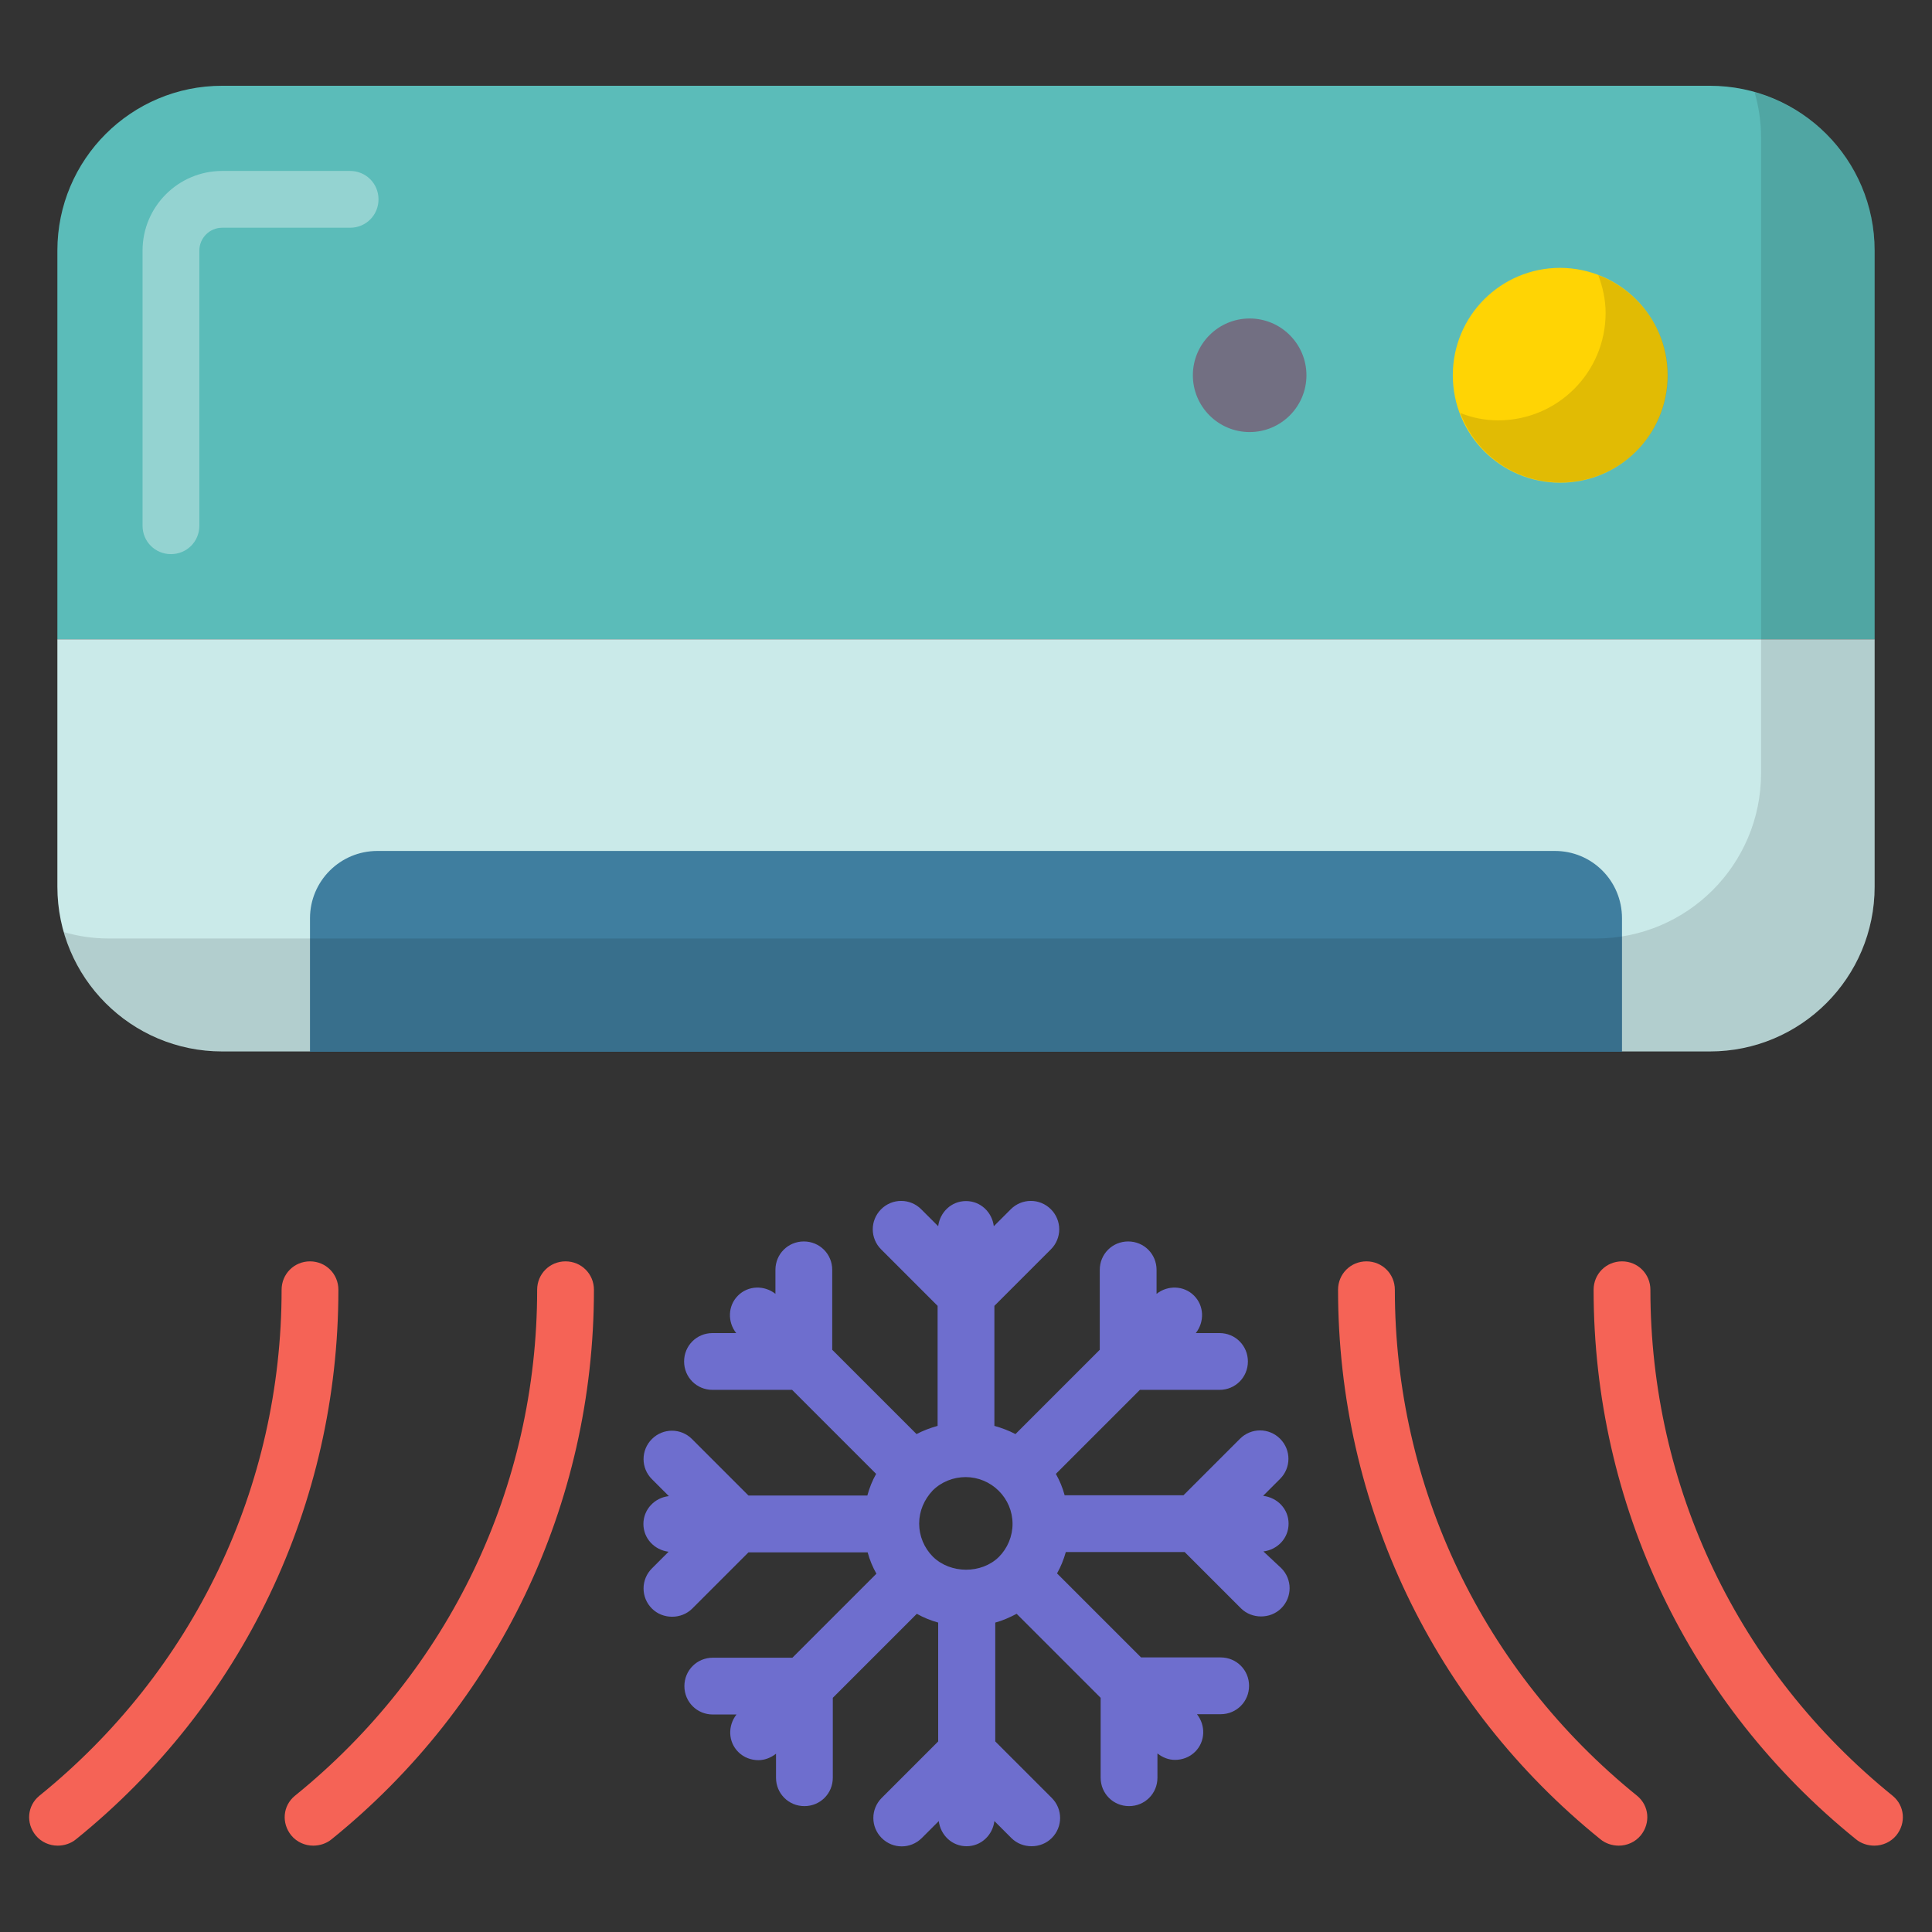 <svg id="Layer_1" enable-background="new 0 0 66 66" height="512" viewBox="0 0 66 66" width="512" xmlns="http://www.w3.org/2000/svg"><rect x="0" y="0" width="66" height="66" fill="#333333" stroke="none"/><g><path d="m64.04 8.56c0-3.11-2.52-5.63-5.63-5.63h-50.82c-3.11 0-5.63 2.52-5.63 5.63v13.28h62.08z" fill="#5bbcb9"/><path d="m1.96 21.84v8.45c0 3.11 2.52 5.63 5.63 5.63h50.82c3.11 0 5.63-2.52 5.63-5.63v-8.45z" fill="#caeae9"/><path d="m55.41 31.37v4.56h-44.82v-4.56c0-1.27 1.03-2.3 2.3-2.3h40.21c1.28-.01 2.31 1.02 2.31 2.3z" fill="#3f7e9f"/><path d="m56.97 12.82c0 2.03-1.64 3.67-3.67 3.67s-3.67-1.64-3.67-3.67 1.64-3.67 3.67-3.67c2.03.01 3.67 1.65 3.67 3.67z" fill="#ffd404"/><path d="m54.6 9.4c.15.4.25.84.25 1.29 0 2.03-1.64 3.67-3.67 3.67-.46 0-.89-.09-1.29-.25.52 1.39 1.85 2.37 3.42 2.37 2.03 0 3.67-1.64 3.67-3.67-.01-1.56-1-2.88-2.38-3.41z" opacity=".12"/><path d="m44.63 12.82c0 1.07-.87 1.94-1.94 1.94s-1.94-.87-1.94-1.94.87-1.94 1.94-1.94 1.94.87 1.94 1.94z" fill="#726f82"/><path d="m43.16 53c.48-.06.86-.45.86-.95s-.38-.89-.87-.95l.58-.58c.38-.38.38-.99 0-1.37s-.99-.38-1.37 0l-1.93 1.93h-4.06c-.07-.26-.17-.5-.3-.73l2.87-2.87h2.72c.54 0 .97-.43.97-.97s-.43-.97-.97-.97h-.81c.3-.38.29-.93-.06-1.28s-.9-.36-1.28-.06v-.82c0-.54-.43-.97-.97-.97s-.97.43-.97.97v2.73l-2.88 2.88c-.23-.12-.47-.21-.72-.28v-4.1l1.93-1.93c.38-.38.38-.99 0-1.37s-.99-.38-1.37 0l-.58.58c-.06-.48-.45-.86-.95-.86s-.89.38-.95.86l-.58-.58c-.38-.38-.99-.38-1.37 0s-.38.99 0 1.37l1.93 1.93v4.1c-.25.07-.49.16-.72.28l-2.88-2.88v-2.73c0-.54-.43-.97-.97-.97s-.97.43-.97.97v.82c-.38-.3-.93-.29-1.28.06s-.36.9-.06 1.28h-.81c-.54 0-.97.43-.97.97s.43.97.97.97h2.72l2.87 2.87c-.13.23-.23.48-.3.74h-4.06l-1.93-1.93c-.38-.38-.99-.38-1.37 0s-.38.99 0 1.37l.58.58c-.48.05-.87.45-.87.95s.38.89.86.95l-.57.57c-.38.38-.38.99 0 1.37.19.19.44.28.69.28s.5-.09.69-.28l1.92-1.92h4.07c.07.26.17.5.3.73l-2.87 2.87h-2.72c-.54 0-.97.43-.97.97s.43.97.97.97h.81c-.3.38-.29.93.06 1.28.19.19.44.28.69.28.21 0 .42-.08.6-.22v.82c0 .54.43.97.97.97s.97-.43.97-.97v-2.73l2.87-2.87c.23.13.48.23.73.3v4.06l-1.93 1.93c-.38.38-.38.99 0 1.37s.99.38 1.37 0l.58-.58c.06.48.45.86.95.86s.89-.38.95-.86l.58.58c.19.19.44.28.69.28s.5-.09.69-.28c.38-.38.38-.99 0-1.37l-1.93-1.93v-4.06c.26-.07.5-.18.73-.3l2.87 2.87v2.73c0 .54.43.97.97.97s.97-.43.97-.97v-.83c.18.14.38.22.6.22.25 0 .5-.09.69-.28.35-.35.36-.9.06-1.28h.81c.54 0 .97-.43.97-.97s-.43-.97-.97-.97h-2.72l-2.87-2.87c.13-.23.23-.48.3-.73h4.06l1.92 1.92c.19.19.44.28.69.28s.5-.09.69-.28c.38-.38.38-.99 0-1.37zm-11.29.18c-.3-.3-.47-.71-.47-1.13 0-.43.17-.82.46-1.13.3-.3.71-.46 1.13-.46s.83.17 1.13.47.47.7.47 1.13c0 .42-.17.83-.47 1.13-.59.58-1.65.58-2.25-.01z" fill="#6e6ece"/><g fill="#f56356"><path d="m10.59 43.09c-.54 0-.97.43-.97.97 0 6.73-3 13.02-8.28 17.29-.41.34-.46.93-.12 1.35.19.23.47.35.75.35.22 0 .45-.07.63-.22 5.69-4.6 8.96-11.44 8.96-18.77 0-.54-.43-.97-.97-.97z"/><path d="m19.32 43.09c-.54 0-.97.43-.97.97 0 6.73-3 13.02-8.28 17.29-.41.34-.46.93-.12 1.35.19.23.47.35.75.35.22 0 .45-.07.63-.22 5.69-4.6 8.96-11.44 8.96-18.77 0-.54-.43-.97-.97-.97z"/></g><g fill="#f56356"><path d="m55.41 43.09c.54 0 .97.43.97.97 0 6.73 3 13.02 8.28 17.29.41.34.46.93.12 1.35-.19.23-.47.35-.75.35-.22 0-.45-.07-.63-.22-5.69-4.6-8.96-11.44-8.96-18.77 0-.54.43-.97.97-.97z"/><path d="m46.68 43.09c.54 0 .97.43.97.97 0 6.73 3 13.02 8.28 17.29.41.34.46.93.12 1.35-.19.23-.47.35-.75.35-.22 0-.45-.07-.63-.22-5.69-4.6-8.96-11.44-8.96-18.77 0-.54.43-.97.97-.97z"/></g><path d="m59.94 3.15c.14.49.22 1 .22 1.53v21.74c0 3.11-2.52 5.64-5.64 5.64h-50.82c-.53 0-1.04-.08-1.53-.22.67 2.37 2.84 4.1 5.41 4.1h50.82c3.11 0 5.64-2.52 5.64-5.64v-21.74c0-2.58-1.73-4.74-4.1-5.41z" opacity=".12"/><g opacity=".35"><path d="m5.84 18.93c-.54 0-.97-.43-.97-.97v-9.4c0-1.5 1.22-2.72 2.72-2.72h4.37c.54 0 .97.43.97.97s-.43.97-.97.97h-4.37c-.43 0-.78.35-.78.78v9.4c0 .54-.43.97-.97.97z" fill="#fff"/></g></g></svg>